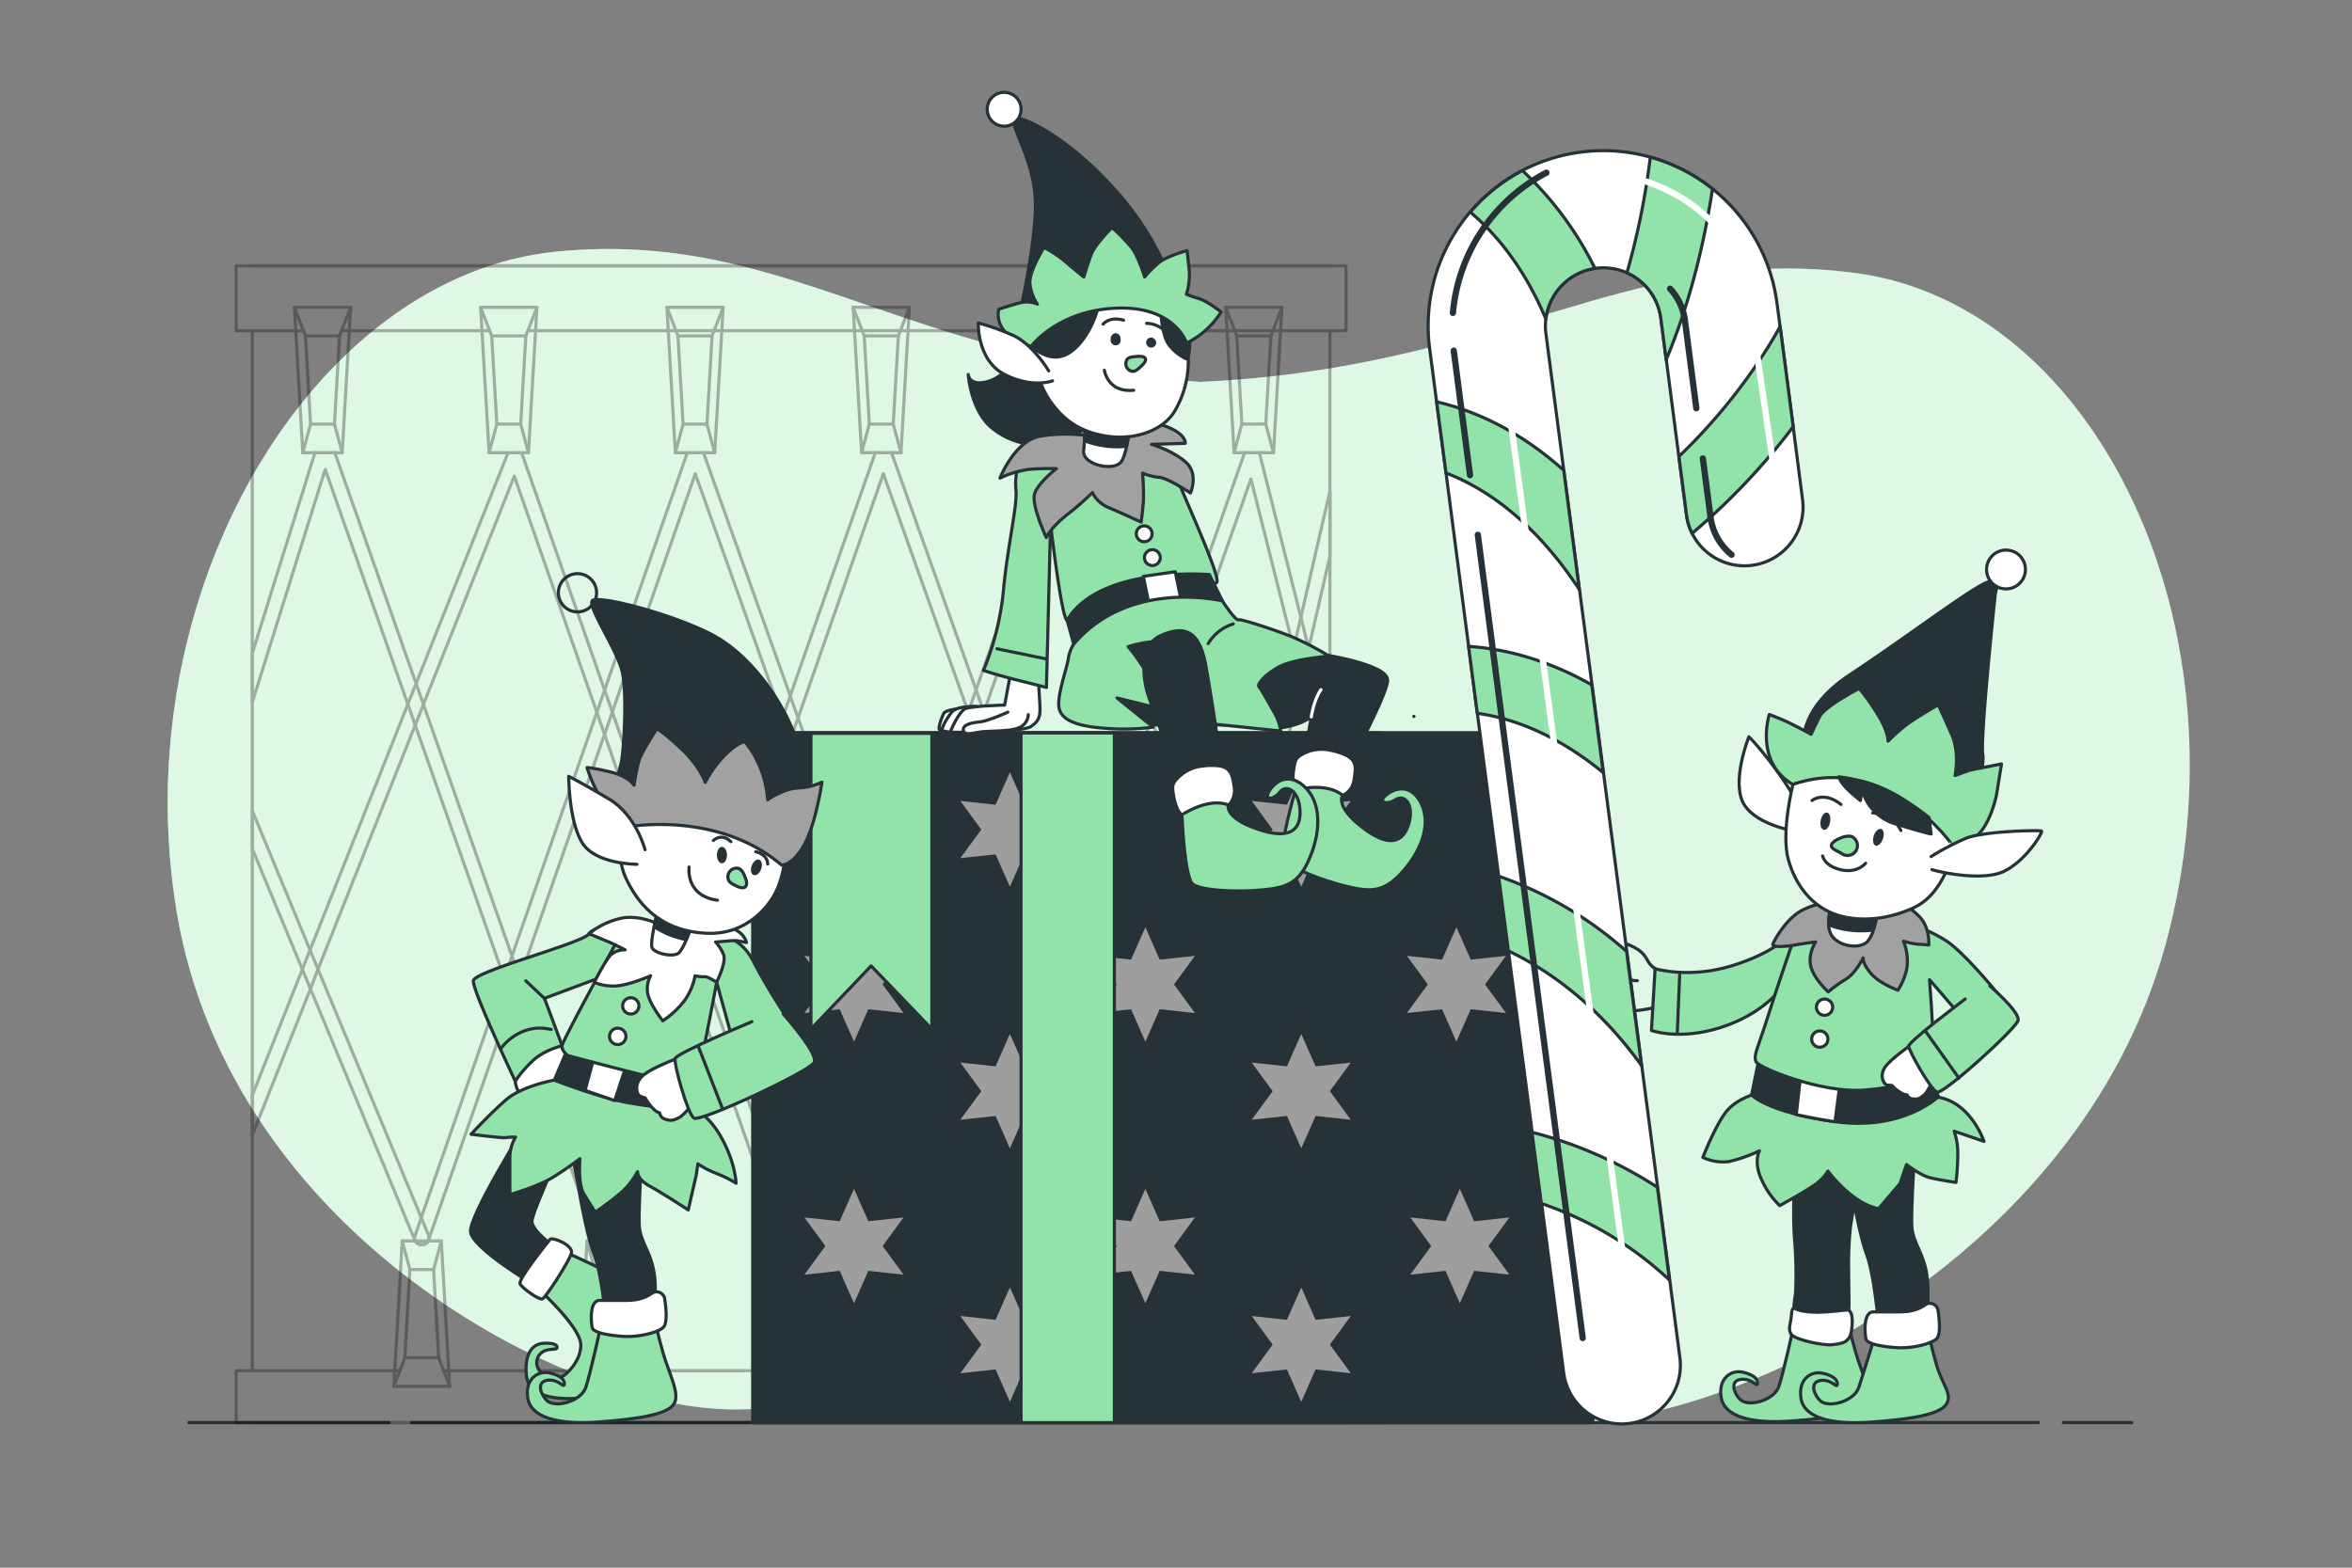 <svg xmlns="http://www.w3.org/2000/svg" viewBox="0 0 750 500"><rect x="0" y="0" width="750" height="500" fill="#808080" stroke="none"/><g id="background-simple"><path d="M591.43,87.05C519.72,77.71,479,117.48,382.59,121.81c-95.75-7.5-132.26-48.56-204.83-41.6C99.68,87.69,39.2,189.43,56.41,291.21S180.27,449.88,234.79,449.53c43.58-.28,82.07-18,131.76-22.25,49.15,5.87,85.72,24.84,129.19,26.56,54.39,2.16,166.82-51.12,194.68-152.15S668.59,97.09,591.43,87.05Z" style="fill:#92E3A9"></path><path d="M591.43,87.05C519.72,77.71,479,117.48,382.59,121.81c-95.75-7.5-132.26-48.56-204.83-41.6C99.68,87.69,39.2,189.43,56.41,291.21S180.27,449.88,234.79,449.53c43.58-.28,82.07-18,131.76-22.25,49.15,5.87,85.72,24.84,129.19,26.56,54.39,2.16,166.82-51.12,194.68-152.15S668.59,97.09,591.43,87.05Z" style="fill:#fff;opacity:0.7"></path></g><g id="Floor"><line x1="657.98" y1="453.73" x2="679.75" y2="453.73" style="fill:none;stroke:#263238;stroke-linecap:round;stroke-linejoin:round"></line><line x1="131.27" y1="453.73" x2="650" y2="453.73" style="fill:none;stroke:#263238;stroke-linecap:round;stroke-linejoin:round"></line><line x1="60.23" y1="453.73" x2="124.02" y2="453.73" style="fill:none;stroke:#263238;stroke-linecap:round;stroke-linejoin:round"></line></g><g id="Drum"><g style="opacity:0.3"><polyline points="80.45 105.47 80.45 208.34 80.45 223.96 80.45 258.68 80.45 270.82 80.45 349.33 80.45 361.95 80.45 437.17" style="fill:none;stroke:#000;stroke-linecap:round;stroke-linejoin:round"></polyline><polyline points="424.08 105.47 424.08 156.57 424.08 177.36 424.08 233.68 424.08 252.78 424.08 375.77 424.08 389.72 424.08 437.17" style="fill:none;stroke:#000;stroke-linecap:round;stroke-linejoin:round"></polyline><line x1="424.08" y1="453.73" x2="80.45" y2="453.73" style="fill:none;stroke:#000;stroke-linecap:round;stroke-linejoin:round"></line><line x1="424.08" y1="84.77" x2="80.45" y2="84.77" style="fill:none;stroke:#000;stroke-linecap:round;stroke-linejoin:round"></line><polyline points="106.76 144.39 132.68 218.01 135.03 224.71 163.25 304.91 165.74 311.97 193.21 390.05 220.24 312.74 222.72 305.68 222.72 305.67 249.54 228.96 251.98 221.95 279.11 144.39" style="fill:none;stroke:#000;stroke-linecap:round;stroke-linejoin:round"></polyline><path d="M284.27,144.39l27,75.7h0l2.49,7L341,303.75l2.49,7,27.37,76.88,20.66-89.72,2-8.46,19-82.64,2.3-10h0l9.28-40.26v20.79l-6.78,29.4h0l-2.3,10-18.62,80.89-1.94,8.45h0l-20.66,89.7-.15.64a2.35,2.35,0,0,1-4.49.25l-.32-.89L341,317.74l-2.49-7h0l-27.29-76.67-2.48-7-27.07-76L254.48,229,252,236h0l-26.86,76.78-2.46,7.07-26.57,76-.71,2a2.36,2.36,0,0,1-4.43,0l-.72-2-27-76.76L160.8,312,132.41,231.3l-2.36-6.7L103.7,149.7,80.45,224V208.34l20-64" style="fill:none;stroke:#000;stroke-linecap:round;stroke-linejoin:round"></path><polyline points="224.32 144.39 251.98 221.95 254.48 228.95 281.58 304.88 281.58 304.89 284.07 311.87 311.36 388.36 338.55 310.76 338.55 310.75 341.01 303.75 367.16 229.15 369.61 222.14 396.87 144.39" style="fill:none;stroke:#000;stroke-linecap:round;stroke-linejoin:round"></polyline><path d="M401.59,144.39l13.21,52.44h0l2.5,9.92h0l6.78,26.91v19.1l-9.08-36-2.5-9.93-13.61-54.07L372.1,229.15l-2.45,7L343.5,310.75l-2.46,7-27.35,78.05-.11.3a2.34,2.34,0,0,1-4.4,0l-.11-.31-27.46-76.93h0l-2.49-7h0L252,236h0l-2.5-7-27.79-77.89-26.49,76.09-2.47,7.08h0l-27,77.72L163.28,319l-26.62,76.48a1.07,1.07,0,0,1-.1.22l0,.06a.91.91,0,0,1-.15.23,1.44,1.44,0,0,1-.36.42,1,1,0,0,1-.17.14.71.71,0,0,1-.14.1,1.71,1.71,0,0,1-.23.13c-.1,0-.19.09-.29.12l-.08,0-.29.07c-.12,0-.25,0-.38,0l-.34,0a1.76,1.76,0,0,1-.33-.07l-.08,0a.94.94,0,0,1-.23-.1h0l-.12-.06-.07-.05h0l-.08-.05a.94.94,0,0,1-.19-.14l-.21-.21a1,1,0,0,1-.19-.22,1.1,1.1,0,0,1-.17-.29h0s-.05-.11-.08-.16l0-.08a2.18,2.18,0,0,1,0-1.51l2-5.8L160.8,312l2.45-7.06,27.08-77.75h0l2.45-7.05h0l26.36-75.7" style="fill:none;stroke:#000;stroke-linecap:round;stroke-linejoin:round"></path><path d="M424.08,375.77v14l-29.64-83.63h0l-2.91-8.17-21.88-61.75-2.49-7-27.27-76.92-26.17,74.85-2.46,7-27.19,77.79-2.46,7h0l-26.89,76.93-.51,1.45a2.35,2.35,0,0,1-4.42,0l-.51-1.45-26.56-76-2.48-7.07-27.45-78.49h0l-2.46-7.08h0L164,151.88l-29,72.83-2.62,6.59-31,77.89L99,315.39,80.45,362V349.33l15.94-40.11,2.47-6.2,31.19-78.42,2.63-6.59L162,144.39h4.36a.36.36,0,0,1,0,.09l26.43,75.61h0l2.48,7.06,27.46,78.51h0l2.46,7.06L252,389.44l27.11-77.55h0l2.46-7h0l27.2-77.8,2.45-7h0l26.43-75.61a.36.36,0,0,1,0-.09,2.34,2.34,0,0,1,2.17-1.46,2.26,2.26,0,0,1,2.18,1.46l0,.08,27.53,77.67,2.49,7,21.38,60.3,2.9,8.18Z" style="fill:none;stroke:#000;stroke-linecap:round;stroke-linejoin:round"></path><path d="M136.56,395.73a1.41,1.41,0,0,1-.18.29,1.58,1.58,0,0,1-.36.42,1,1,0,0,1-.17.14,1.37,1.37,0,0,1-.37.23l-.16.08-.13,0-.08,0-.29.07c-.12,0-.25,0-.38,0l-.34,0a2.36,2.36,0,0,1-.64-.19h0a1.67,1.67,0,0,1-.23-.12l-.08-.05a1.56,1.56,0,0,1-.19-.14l-.21-.21a1,1,0,0,1-.19-.22,1.59,1.59,0,0,1-.18-.3.48.48,0,0,1-.08-.16L99,315.39l-2.57-6.17-15.94-38.4V258.68L98.86,303l2.56,6.17,32.83,79,2.35,5.68A2.22,2.22,0,0,1,136.56,395.73Z" style="fill:none;stroke:#000;stroke-linecap:round;stroke-linejoin:round"></path><polyline points="108.93 105.47 111.38 105.47 153.69 105.47 156.14 105.47" style="fill:none;stroke:#000;stroke-linecap:round;stroke-linejoin:round"></polyline><polyline points="168.33 105.47 170.78 105.47 213.09 105.47 215.54 105.47 227.72 105.47 230.17 105.47 272.48 105.47 274.93 105.47 287.11 105.47 289.56 105.47 331.88 105.47 334.33 105.47 346.51 105.47 348.96 105.47 391.27 105.47 393.72 105.47 405.9 105.47 408.35 105.47 424.08 105.47 429.21 105.47 429.21 84.77 424.08 84.77 80.45 84.77 75.31 84.77 75.31 105.47 80.45 105.47 94.3 105.47 96.75 105.47" style="fill:none;stroke:#000;stroke-linecap:round;stroke-linejoin:round"></polyline><polyline points="200.4 437.17 202.03 437.17 243.75 437.17 245.38 437.17" style="fill:none;stroke:#000;stroke-linecap:round;stroke-linejoin:round"></polyline><polyline points="318.28 437.17 319.91 437.17 361.62 437.17 363.25 437.17" style="fill:none;stroke:#000;stroke-linecap:round;stroke-linejoin:round"></polyline><polyline points="377.21 437.17 378.84 437.17 424.08 437.17 429.21 437.17 429.21 453.73 424.08 453.73 80.45 453.73 75.31 453.73 75.31 437.17 80.45 437.17 125.88 437.17 127.51 437.17" style="fill:none;stroke:#000;stroke-linecap:round;stroke-linejoin:round"></polyline><polyline points="304.31 437.17 302.68 437.17 260.97 437.17 259.34 437.17" style="fill:none;stroke:#000;stroke-linecap:round;stroke-linejoin:round"></polyline><polyline points="186.44 437.17 184.81 437.17 143.1 437.17 141.47 437.17" style="fill:none;stroke:#000;stroke-linecap:round;stroke-linejoin:round"></polyline><polygon points="109.12 144.39 96.56 144.39 93.87 98.02 111.81 98.02 109.12 144.39" style="fill:none;stroke:#000;stroke-linecap:round;stroke-linejoin:round"></polygon><polygon points="106.65 135.27 99.03 135.27 97.4 107.14 108.28 107.14 106.65 135.27" style="fill:none;stroke:#000;stroke-linecap:round;stroke-linejoin:round"></polygon><line x1="97.4" y1="107.14" x2="93.87" y2="98.02" style="fill:none;stroke:#000;stroke-linecap:round;stroke-linejoin:round"></line><line x1="108.28" y1="107.14" x2="111.81" y2="98.02" style="fill:none;stroke:#000;stroke-linecap:round;stroke-linejoin:round"></line><line x1="99.03" y1="135.27" x2="96.56" y2="144.39" style="fill:none;stroke:#000;stroke-linecap:round;stroke-linejoin:round"></line><line x1="106.65" y1="135.27" x2="109.12" y2="144.39" style="fill:none;stroke:#000;stroke-linecap:round;stroke-linejoin:round"></line><polyline points="166.31 144.39 168.51 144.39 170.78 105.47 171.21 98.02 153.26 98.02 153.69 105.47 155.96 144.39 161.95 144.39" style="fill:none;stroke:#000;stroke-linecap:round;stroke-linejoin:round"></polyline><polygon points="166.04 135.27 158.43 135.27 156.79 107.14 167.68 107.14 166.04 135.27" style="fill:none;stroke:#000;stroke-linecap:round;stroke-linejoin:round"></polygon><line x1="156.79" y1="107.14" x2="153.26" y2="98.02" style="fill:none;stroke:#000;stroke-linecap:round;stroke-linejoin:round"></line><line x1="167.68" y1="107.14" x2="171.21" y2="98.02" style="fill:none;stroke:#000;stroke-linecap:round;stroke-linejoin:round"></line><line x1="158.43" y1="135.27" x2="155.96" y2="144.39" style="fill:none;stroke:#000;stroke-linecap:round;stroke-linejoin:round"></line><line x1="166.04" y1="135.27" x2="168.51" y2="144.39" style="fill:none;stroke:#000;stroke-linecap:round;stroke-linejoin:round"></line><polygon points="227.91 144.39 215.35 144.39 212.66 98.02 230.6 98.02 227.91 144.39" style="fill:none;stroke:#000;stroke-linecap:round;stroke-linejoin:round"></polygon><polygon points="225.44 135.27 217.82 135.27 216.19 107.14 227.07 107.14 225.44 135.27" style="fill:none;stroke:#000;stroke-linecap:round;stroke-linejoin:round"></polygon><line x1="216.19" y1="107.14" x2="212.66" y2="98.02" style="fill:none;stroke:#000;stroke-linecap:round;stroke-linejoin:round"></line><line x1="227.07" y1="107.14" x2="230.6" y2="98.02" style="fill:none;stroke:#000;stroke-linecap:round;stroke-linejoin:round"></line><line x1="217.82" y1="135.27" x2="215.35" y2="144.39" style="fill:none;stroke:#000;stroke-linecap:round;stroke-linejoin:round"></line><line x1="225.44" y1="135.27" x2="227.91" y2="144.39" style="fill:none;stroke:#000;stroke-linecap:round;stroke-linejoin:round"></line><polygon points="287.3 144.39 274.74 144.39 272.05 98.02 289.99 98.02 287.3 144.39" style="fill:none;stroke:#000;stroke-linecap:round;stroke-linejoin:round"></polygon><polygon points="284.83 135.27 277.21 135.27 275.58 107.14 286.46 107.14 284.83 135.27" style="fill:none;stroke:#000;stroke-linecap:round;stroke-linejoin:round"></polygon><line x1="275.58" y1="107.14" x2="272.05" y2="98.02" style="fill:none;stroke:#000;stroke-linecap:round;stroke-linejoin:round"></line><line x1="286.47" y1="107.14" x2="289.99" y2="98.02" style="fill:none;stroke:#000;stroke-linecap:round;stroke-linejoin:round"></line><line x1="277.21" y1="135.27" x2="274.74" y2="144.39" style="fill:none;stroke:#000;stroke-linecap:round;stroke-linejoin:round"></line><line x1="284.83" y1="135.27" x2="287.3" y2="144.39" style="fill:none;stroke:#000;stroke-linecap:round;stroke-linejoin:round"></line><polygon points="346.7 144.39 334.14 144.39 331.45 98.02 349.39 98.02 346.7 144.39" style="fill:none;stroke:#000;stroke-linecap:round;stroke-linejoin:round"></polygon><polygon points="344.23 135.27 336.61 135.27 334.98 107.14 345.86 107.14 344.23 135.27" style="fill:none;stroke:#000;stroke-linecap:round;stroke-linejoin:round"></polygon><line x1="334.98" y1="107.14" x2="331.45" y2="98.02" style="fill:none;stroke:#000;stroke-linecap:round;stroke-linejoin:round"></line><line x1="345.86" y1="107.14" x2="349.39" y2="98.02" style="fill:none;stroke:#000;stroke-linecap:round;stroke-linejoin:round"></line><line x1="336.61" y1="135.27" x2="334.14" y2="144.39" style="fill:none;stroke:#000;stroke-linecap:round;stroke-linejoin:round"></line><line x1="344.23" y1="135.27" x2="346.7" y2="144.39" style="fill:none;stroke:#000;stroke-linecap:round;stroke-linejoin:round"></line><polygon points="406.09 144.39 393.53 144.39 390.84 98.02 408.78 98.02 406.09 144.39" style="fill:none;stroke:#000;stroke-linecap:round;stroke-linejoin:round"></polygon><polygon points="403.62 135.27 396 135.27 394.37 107.14 405.25 107.14 403.62 135.27" style="fill:none;stroke:#000;stroke-linecap:round;stroke-linejoin:round"></polygon><line x1="394.37" y1="107.14" x2="390.84" y2="98.02" style="fill:none;stroke:#000;stroke-linecap:round;stroke-linejoin:round"></line><line x1="405.25" y1="107.14" x2="408.78" y2="98.02" style="fill:none;stroke:#000;stroke-linecap:round;stroke-linejoin:round"></line><line x1="396" y1="135.27" x2="393.53" y2="144.39" style="fill:none;stroke:#000;stroke-linecap:round;stroke-linejoin:round"></line><line x1="403.62" y1="135.27" x2="406.09" y2="144.39" style="fill:none;stroke:#000;stroke-linecap:round;stroke-linejoin:round"></line><polygon points="364 395.79 376.46 395.79 379.13 442.16 361.33 442.16 364 395.79" style="fill:none;stroke:#000;stroke-linecap:round;stroke-linejoin:round"></polygon><polygon points="366.45 404.92 374.01 404.92 375.63 433.04 364.83 433.04 366.45 404.92" style="fill:none;stroke:#000;stroke-linecap:round;stroke-linejoin:round"></polygon><line x1="375.63" y1="433.04" x2="379.13" y2="442.16" style="fill:none;stroke:#000;stroke-linecap:round;stroke-linejoin:round"></line><line x1="364.83" y1="433.04" x2="361.33" y2="442.16" style="fill:none;stroke:#000;stroke-linecap:round;stroke-linejoin:round"></line><line x1="374.01" y1="404.91" x2="376.46" y2="395.79" style="fill:none;stroke:#000;stroke-linecap:round;stroke-linejoin:round"></line><line x1="366.45" y1="404.91" x2="364" y2="395.79" style="fill:none;stroke:#000;stroke-linecap:round;stroke-linejoin:round"></line><polygon points="305.06 395.79 317.53 395.79 320.2 442.16 302.39 442.16 305.06 395.79" style="fill:none;stroke:#000;stroke-linecap:round;stroke-linejoin:round"></polygon><polygon points="307.52 404.92 315.07 404.92 316.69 433.04 305.9 433.04 307.52 404.92" style="fill:none;stroke:#000;stroke-linecap:round;stroke-linejoin:round"></polygon><line x1="316.69" y1="433.04" x2="320.2" y2="442.16" style="fill:none;stroke:#000;stroke-linecap:round;stroke-linejoin:round"></line><line x1="305.9" y1="433.04" x2="302.39" y2="442.16" style="fill:none;stroke:#000;stroke-linecap:round;stroke-linejoin:round"></line><line x1="315.07" y1="404.91" x2="317.53" y2="395.79" style="fill:none;stroke:#000;stroke-linecap:round;stroke-linejoin:round"></line><line x1="307.52" y1="404.91" x2="305.06" y2="395.79" style="fill:none;stroke:#000;stroke-linecap:round;stroke-linejoin:round"></line><polygon points="246.13 395.79 258.59 395.79 261.26 442.16 243.46 442.16 246.13 395.79" style="fill:none;stroke:#000;stroke-linecap:round;stroke-linejoin:round"></polygon><polygon points="248.58 404.92 256.14 404.92 257.76 433.04 246.96 433.04 248.58 404.92" style="fill:none;stroke:#000;stroke-linecap:round;stroke-linejoin:round"></polygon><line x1="257.76" y1="433.04" x2="261.26" y2="442.16" style="fill:none;stroke:#000;stroke-linecap:round;stroke-linejoin:round"></line><line x1="246.96" y1="433.04" x2="243.46" y2="442.16" style="fill:none;stroke:#000;stroke-linecap:round;stroke-linejoin:round"></line><line x1="256.14" y1="404.91" x2="258.59" y2="395.79" style="fill:none;stroke:#000;stroke-linecap:round;stroke-linejoin:round"></line><line x1="248.58" y1="404.91" x2="246.13" y2="395.79" style="fill:none;stroke:#000;stroke-linecap:round;stroke-linejoin:round"></line><polygon points="187.19 395.79 199.65 395.79 202.32 442.16 184.52 442.16 187.19 395.79" style="fill:none;stroke:#000;stroke-linecap:round;stroke-linejoin:round"></polygon><polygon points="189.64 404.92 197.2 404.92 198.82 433.04 188.02 433.04 189.64 404.92" style="fill:none;stroke:#000;stroke-linecap:round;stroke-linejoin:round"></polygon><line x1="198.82" y1="433.04" x2="202.32" y2="442.16" style="fill:none;stroke:#000;stroke-linecap:round;stroke-linejoin:round"></line><line x1="188.02" y1="433.04" x2="184.52" y2="442.16" style="fill:none;stroke:#000;stroke-linecap:round;stroke-linejoin:round"></line><line x1="197.2" y1="404.91" x2="199.65" y2="395.79" style="fill:none;stroke:#000;stroke-linecap:round;stroke-linejoin:round"></line><line x1="189.64" y1="404.91" x2="187.19" y2="395.79" style="fill:none;stroke:#000;stroke-linecap:round;stroke-linejoin:round"></line><polygon points="128.26 395.79 140.72 395.79 143.39 442.16 125.59 442.16 128.26 395.79" style="fill:none;stroke:#000;stroke-linecap:round;stroke-linejoin:round"></polygon><polygon points="130.71 404.92 138.27 404.92 139.89 433.04 129.09 433.04 130.71 404.92" style="fill:none;stroke:#000;stroke-linecap:round;stroke-linejoin:round"></polygon><line x1="139.89" y1="433.04" x2="143.39" y2="442.16" style="fill:none;stroke:#000;stroke-linecap:round;stroke-linejoin:round"></line><line x1="129.09" y1="433.04" x2="125.59" y2="442.16" style="fill:none;stroke:#000;stroke-linecap:round;stroke-linejoin:round"></line><line x1="138.27" y1="404.91" x2="140.72" y2="395.79" style="fill:none;stroke:#000;stroke-linecap:round;stroke-linejoin:round"></line><line x1="130.71" y1="404.91" x2="128.26" y2="395.79" style="fill:none;stroke:#000;stroke-linecap:round;stroke-linejoin:round"></line></g></g><g id="Gift"><rect x="240.12" y="233.77" width="267.78" height="219.97" style="fill:#263238;stroke:#263238;stroke-linecap:round;stroke-linejoin:round"></rect><rect x="240.12" y="233.77" width="200.7" height="219.97" style="fill:#263238;stroke:#263238;stroke-linecap:round;stroke-linejoin:round"></rect><polygon points="419.51 340.11 414.94 329.76 410.38 340.11 399.14 338.89 405.82 348.02 399.14 357.14 410.38 355.92 414.94 366.27 419.51 355.92 430.75 357.14 424.07 348.02 430.75 338.89 419.51 340.11" style="fill:#9e9e9e"></polygon><polygon points="419.51 420.95 414.94 410.6 410.38 420.95 399.14 419.73 405.82 428.86 399.14 437.99 410.38 436.76 414.94 447.11 419.51 436.76 430.75 437.99 424.07 428.86 430.75 419.73 419.51 420.95" style="fill:#9e9e9e"></polygon><polygon points="419.51 256.67 414.94 246.31 410.38 256.67 399.14 255.44 405.82 264.57 399.14 273.7 410.38 272.48 414.94 282.82 419.51 272.48 430.75 273.7 424.07 264.57 430.75 255.44 419.51 256.67" style="fill:#9e9e9e"></polygon><polygon points="459.85 321.88 464.42 332.23 468.98 321.88 480.23 323.1 473.55 313.97 480.23 304.85 468.98 306.07 464.42 295.72 459.85 306.07 448.61 304.85 455.29 313.97 448.61 323.1 459.85 321.88" style="fill:#9e9e9e"></polygon><polygon points="505 264.57 498.32 273.7 506.57 272.8 506.57 256.34 498.32 255.44 505 264.57" style="fill:#9e9e9e"></polygon><polygon points="369.79 306.07 365.23 295.72 360.67 306.07 349.42 304.85 356.1 313.97 349.42 323.1 360.67 321.88 365.23 332.23 369.79 321.88 381.04 323.1 374.36 313.97 381.04 304.85 369.79 306.07" style="fill:#9e9e9e"></polygon><polygon points="470.07 389.51 465.51 379.17 460.94 389.51 449.7 388.29 456.38 397.42 449.7 406.55 460.94 405.32 465.51 415.67 470.07 405.32 481.32 406.55 474.63 397.42 481.32 388.29 470.07 389.51" style="fill:#9e9e9e"></polygon><polygon points="267.76 405.32 272.32 415.67 276.89 405.32 288.13 406.55 281.45 397.42 288.13 388.29 276.89 389.51 272.32 379.17 267.76 389.51 256.51 388.29 263.19 397.42 256.51 406.55 267.76 405.32" style="fill:#9e9e9e"></polygon><polygon points="276.89 306.07 272.32 295.72 267.76 306.07 256.51 304.85 263.19 313.97 256.51 323.1 267.76 321.88 272.32 332.23 276.89 321.88 288.13 323.1 281.45 313.97 288.13 304.85 276.89 306.07" style="fill:#9e9e9e"></polygon><polygon points="506.57 356.37 506.57 339.67 499.41 338.89 506.1 348.02 499.41 357.14 506.57 356.37" style="fill:#9e9e9e"></polygon><polygon points="326.6 340.11 322.04 329.76 317.47 340.11 306.23 338.89 312.91 348.02 306.23 357.14 317.47 355.92 322.04 366.27 326.6 355.92 337.85 357.14 331.17 348.02 337.85 338.89 326.6 340.11" style="fill:#9e9e9e"></polygon><polygon points="326.6 256.67 322.04 246.31 317.47 256.67 306.23 255.44 312.91 264.57 306.23 273.7 317.47 272.48 322.04 282.82 326.6 272.48 337.85 273.7 331.17 264.57 337.85 255.44 326.6 256.67" style="fill:#9e9e9e"></polygon><polygon points="326.6 420.95 322.04 410.6 317.47 420.95 306.23 419.73 312.91 428.86 306.23 437.99 317.47 436.76 322.04 447.11 326.6 436.76 337.85 437.99 331.17 428.86 337.85 419.73 326.6 420.95" style="fill:#9e9e9e"></polygon><polygon points="369.79 389.51 365.23 379.17 360.67 389.51 349.42 388.29 356.1 397.42 349.42 406.55 360.67 405.32 365.23 415.67 369.79 405.32 381.04 406.55 374.36 397.42 381.04 388.29 369.79 389.51" style="fill:#9e9e9e"></polygon><rect x="240.12" y="233.77" width="267.78" height="219.97" style="fill:none;stroke:#263238;stroke-linecap:round;stroke-linejoin:round"></rect><polygon points="297.15 328.22 277.78 308.06 258.59 328.22 258.59 233.89 297.15 233.89 297.15 328.22" style="fill:#92E3A9;stroke:#263238;stroke-linecap:round;stroke-linejoin:round"></polygon><rect x="325.59" y="233.77" width="29.76" height="219.97" style="fill:#92E3A9;stroke:#263238;stroke-linecap:round;stroke-linejoin:round"></rect></g><g id="character-3"><path d="M572,422.81s-3.23,14.81-4.75,19.37-10.07,6.84-12.54,4-2.66-6.08.76-6.27,4.75,2.66,4.94,1.33-1.14-2.85-4.75-3.61-7.78,1.9-6.83,8,9.3,8.54,22.41,7.59,21.84-2.46,23.93-5.69-1.52-9.5-3.42-16.15-2.66-10.63-2.66-10.63S576,422.81,572,422.81Z" style="fill:#92E3A9;stroke:#263238;stroke-linecap:round;stroke-linejoin:round"></path><path d="M572.22,373.81s-.57,14.24,0,21.08a138.21,138.21,0,0,1,.38,16.9c-.19,2.66-1.33,7,.38,7.79s10.82,2.09,12.34,1.9a5.45,5.45,0,0,0,3.8-2.09c.76-1.14.38-4.18.38-14.25a109.48,109.48,0,0,1,.57-13.86s2.09-12.73,2.09-13.3S583.42,368.11,572.22,373.81Z" style="fill:#263238;stroke:#263238;stroke-linecap:round;stroke-linejoin:round"></path><path d="M572.6,417.49s-1.14-1.33-1.33,1.71-1.33,4.75,0,6.46,10.44,3.6,13.1,3.22,5.51-.38,6.08-4.74-.19-5.89-1-6.27S578.1,419.77,572.6,417.49Z" style="fill:#fff;stroke:#263238;stroke-linecap:round;stroke-linejoin:round"></path><path d="M597.72,426.58s-3.48,11.38-5,15.94-10.07,6.84-12.54,4-2.66-6.08.76-6.27,4.75,2.66,4.94,1.33-1.14-2.85-4.75-3.61-7.79,1.9-6.84,8,9.31,8.55,22.42,7.6,21.84-2.47,23.93-5.7-1.27-6.06-3.17-12.71-2.66-10.64-2.66-10.64S601.71,426.58,597.72,426.58Z" style="fill:#92E3A9;stroke:#263238;stroke-linecap:round;stroke-linejoin:round"></path><path d="M590.25,378.14s2.47,15.19,4.94,21.84,3.67,21.1,3.67,21.1,2.09,1.52,7.22,1.14a19.12,19.12,0,0,0,8.35-2.47s1.08-9.33-.44-15.4-4.18-8.55-4.37-13.68.76-20.51.76-20.51l-21.65.38Z" style="fill:#263238;stroke:#263238;stroke-linecap:round;stroke-linejoin:round"></path><path d="M597.53,418.42h8.17c5.51,0,7.6-1.9,8.54-2.47a2.66,2.66,0,0,1,3.8,2.28c.38,2.66.76,6.64-.19,8.35s-7.59,3.61-13.1,3.23-9.31-1.33-9.69-2.66S593.92,418.23,597.53,418.42Z" style="fill:#fff;stroke:#263238;stroke-linecap:round;stroke-linejoin:round"></path><path d="M531.28,310.45s-4.17-.83-5.84-4-3.68-4.34-8.52-6-5.51-5.17-6.51-2.5-.67,4.51,1.67,5.84,3.34,2,3.34,2-8.85-.34-13.2.5-5,5.51-1,9.68,8.69,6,14.7,6.52,14-1.67,14-1.67Z" style="fill:none;stroke:#263238;stroke-linecap:round;stroke-linejoin:round"></path><path d="M515.42,305.78s1.33,7.34,6.68,7" style="fill:none;stroke:#263238;stroke-linecap:round;stroke-linejoin:round"></path><path d="M499.06,310.33a9.6,9.6,0,0,1,3.72.13c2.15.48,7.8,0,7.8,0a9.92,9.92,0,0,0,3.78,7.64" style="fill:none;stroke:#263238;stroke-linecap:round;stroke-linejoin:round"></path><path d="M501.22,316s1.25-1,5.07-.77l3.81.23" style="fill:none;stroke:#263238;stroke-linecap:round;stroke-linejoin:round"></path><path d="M507.44,320a8.29,8.29,0,0,1,3.32-.8c1.34.14,4,.14,4,.14" style="fill:none;stroke:#263238;stroke-linecap:round;stroke-linejoin:round"></path><path d="M570.36,298.26s-4,5.35-17.87,9.69-24.72,1-24.72,1l-1.16,19.71s7.68,2.83,19.37-.17,19.87-9.52,23.88-15.7,6-13.19,5-15.53S570.36,298.26,570.36,298.26Z" style="fill:#92E3A9;stroke:#263238;stroke-linecap:round;stroke-linejoin:round"></path><line x1="535.64" y1="310.33" x2="534.84" y2="329.62" style="fill:none;stroke:#263238;stroke-linecap:round;stroke-linejoin:round"></line><path d="M560.06,348.81s-6.46,1.52-9.87,6.08S543,369.14,543,369.14a15.15,15.15,0,0,0,8.35,1.33,47.44,47.44,0,0,0,9.69-3.42s-1.9,3.42.57,8.92a27.15,27.15,0,0,0,5.89,8.55s7-3.8,10.63-6.27a14.6,14.6,0,0,0,4.75-4.75s7.41,10.26,16.15,12l6.83-8,2.09-6.08s4.37,3.42,7.41,4.18,8.36,1.52,8.36,1.52a77.09,77.09,0,0,0,.57-10.06,22.19,22.19,0,0,0-1.14-6.27l9.49,3.23s-4.56-13.68-16.33-14.25c0,0-15.76,6.08-30,4.18a91.62,91.62,0,0,1-25.45-7.41Z" style="fill:#92E3A9;stroke:#263238;stroke-linecap:round;stroke-linejoin:round"></path><path d="M561.2,336.28l-2.66,12.91s4.75,5.51,26.59,8.55,33-8,33-8L614.57,341S579.62,350.9,561.2,336.28Z" style="fill:#263238;stroke:#263238;stroke-linecap:round;stroke-linejoin:round"></path><path d="M574.12,343.5l-1.33,12s7,1.52,12.34,2.28l1.71-12.91S577.53,345.21,574.12,343.5Z" style="fill:#fff;stroke:#263238;stroke-linecap:round;stroke-linejoin:round"></path><path d="M572,299.43s-5.18,15-8.35,25.05S559,336.67,560,338.68s21,10,34.23,9,20.21-4,21.71-6.34-.67-28.89-.67-28.89l11.52,13.36,11.36-7.52s-9-11.35-15.7-16.87-23-10.18-23-10.18l-24.55,1.83Z" style="fill:#92E3A9;stroke:#263238;stroke-linecap:round;stroke-linejoin:round"></path><path d="M584.26,287.55a27.2,27.2,0,0,0-9.6,2.77c-5,2.53-9.09,9.85-9.34,10.86s4,.76,6.82.25,6.81-1,6.81-1-2.52,3.79-1.51,7.83,5.55,8.08,5.55,8.08a44.24,44.24,0,0,1,5.56-4c3.28-2,5.55-6.82,5.55-6.82s-.25,1.77,2.53,5,8.58,5.3,8.58,5.3,3-4.54,3-8.83a16.46,16.46,0,0,0-1.26-6.82,24.36,24.36,0,0,0,4.8,1,27.75,27.75,0,0,1,3.28.25s.5-5.55-3-9.09-5.81-4.29-11.11-5.3S584.26,287.55,584.26,287.55Z" style="fill:#a1a1a1;stroke:#263238;stroke-linecap:round;stroke-linejoin:round"></path><path d="M575.17,238.81s-2.78-12.12,14.89-23.73,40.15-28.78,44.19-29.54,2.27,1.77,2,4-4.8,45.7-4,51-3.54,14.9-3.54,14.9-21.46-9.85-33.07-11.87a88.91,88.91,0,0,0-19.19-1.51Z" style="fill:#263238;stroke:#263238;stroke-linecap:round;stroke-linejoin:round"></path><path d="M645.86,181.63a6.19,6.19,0,1,1-6.18-6.19A6.18,6.18,0,0,1,645.86,181.63Z" style="fill:#fff;stroke:#263238;stroke-linecap:round;stroke-linejoin:round"></path><path d="M573.74,259.85s1.14-2.12-5.44-11.6S557.68,235,557.68,235s-5.9,14.68-1.45,21.71,18,8.69,18,8.69" style="fill:#fff;stroke:#263238;stroke-linecap:round;stroke-linejoin:round"></path><path d="M614.72,262.12a56.69,56.69,0,0,1,8.23,8s5.1-1,8.25-4.37,5.1-10,5.59-13.1,1.45-9,1.45-9l-10.19,2-4.62,1.7s1.47-7.29-1-12.87-4.37-9.72-4.37-9.72-8,4.62-10.92,7-5.09,4.62-5.09,4.62.23-3.15-3.89-9.47-5.34-7.29-5.34-7.29-10.93,5.59-12.62,9-2.67,5.58-2.67,5.58-5.34-2.91-8-4.13-5.34-2.18-5.34-2.18-4.85,15.05,7.53,22.33c0,0,5.42-2.09,14.24-1" style="fill:#92E3A9;stroke:#263238;stroke-linecap:round;stroke-linejoin:round"></path><path d="M599.15,288.55a51.09,51.09,0,0,1-1.78,8.08,9.14,9.14,0,0,1-2,3.79c-2.52,2.27-8.58,1.51-11.1-1.77a6.59,6.59,0,0,1-1.12-3.66,24.55,24.55,0,0,1,1.12-7.44C588.8,289.81,599.15,288.55,599.15,288.55Z" style="fill:#fff;stroke:#263238;stroke-linecap:round;stroke-linejoin:round"></path><path d="M599.15,288.55a51.09,51.09,0,0,1-1.78,8.08,30,30,0,0,1-12.36-1c-.63-.2-1.26-.43-1.87-.68a24.55,24.55,0,0,1,1.12-7.44C588.8,289.81,599.15,288.55,599.15,288.55Z" style="fill:#263238;stroke:#263238;stroke-linecap:round;stroke-linejoin:round"></path><path d="M571.73,250.18s-3.88,15.3-1.46,24,8,15.29,15.78,17.72,17,1,24.28-2.43,9.95-11.17,11.16-13.35,1.46-6.07,1.46-6.07S602.32,239.75,571.73,250.18Z" style="fill:#fff;stroke:#263238;stroke-linecap:round;stroke-linejoin:round"></path><path d="M615.82,266s-1.69-.25-11.17-3.16a15.41,15.41,0,0,1-10.91-11.17l-.49,3.65s-5.1-3.89-6.32-6.31c-.21-.44-.39-.86-.56-1.27A49,49,0,0,1,598.59,251a64.66,64.66,0,0,1,16.53,9.75Z" style="fill:#263238;stroke:#263238;stroke-linecap:round;stroke-linejoin:round"></path><path d="M587.33,272.27c-1.47-.94-4.1-1.68-3.16-3.15s5.11-3.11,6.58-2.16a3.16,3.16,0,1,1-3.42,5.31Z" style="fill:#92E3A9;stroke:#263238;stroke-linecap:round;stroke-linejoin:round"></path><path d="M581.19,273s.5,3.16,5.81,4.4,7.92-2.08,7.92-2.08" style="fill:none;stroke:#263238;stroke-linecap:round;stroke-linejoin:round"></path><path d="M583.58,262.17c-.26,1.52-1.15,2.64-2,2.49s-1.3-1.5-1-3,1.16-2.64,2-2.5S583.85,260.64,583.58,262.17Z" style="fill:#263238"></path><path d="M600.42,267.55c-.5,1.46-1.56,2.43-2.36,2.15s-1-1.68-.55-3.15,1.56-2.42,2.37-2.15S600.92,266.09,600.42,267.55Z" style="fill:#263238"></path><path d="M577.82,255.31s3.8-3.08,9.22,1.26" style="fill:none;stroke:#263238;stroke-linecap:round;stroke-linejoin:round"></path><path d="M597.16,259.28s6.32,0,9,5.6" style="fill:none;stroke:#263238;stroke-linecap:round;stroke-linejoin:round"></path><path d="M615.77,273.2a85.27,85.27,0,0,1,11-5.79c5.6-2.35,23.67-2.71,24.21-2.35s-4.88,9.4-11.93,12.83-21.68,0-23-.54" style="fill:#fff;stroke:#263238;stroke-linecap:round;stroke-linejoin:round"></path><path d="M610.27,332.66s-7.68,5.18-9.35,8,0,5.18.67,5.34a8.43,8.43,0,0,0,1.67.17,11.83,11.83,0,0,0,2.34,2c1.67,1.17,2.5,1,2.5,1a2.13,2.13,0,0,0,2,1.33c1.67.17,2.34-.33,3.51-1.33s3.17-5.35,3.17-5.85S610.27,332.66,610.27,332.66Z" style="fill:#fff;stroke:#263238;stroke-linecap:round;stroke-linejoin:round"></path><path d="M626.64,318.64s-18,13.52-18,15,7,13.86,9,14.69,25.22-20.21,25.88-22.88-9-11-9-11" style="fill:#92E3A9;stroke:#263238;stroke-linecap:round;stroke-linejoin:round"></path><line x1="613.95" y1="328.82" x2="624.63" y2="343.85" style="fill:none;stroke:#263238;stroke-linecap:round;stroke-linejoin:round"></line><path d="M584.39,321.22a2.59,2.59,0,1,1-2.59-2.58A2.59,2.59,0,0,1,584.39,321.22Z" style="fill:#fff;stroke:#263238;stroke-linecap:round;stroke-linejoin:round"></path><path d="M582.88,331.41a2.59,2.59,0,1,1-2.58-2.59A2.58,2.58,0,0,1,582.88,331.41Z" style="fill:#fff;stroke:#263238;stroke-linecap:round;stroke-linejoin:round"></path></g><g id="Candy"><path d="M558.71,180.3a18.68,18.68,0,0,1-20.94-16.11l-2.43-18.66-4-30.82-1.72-13.21a18.49,18.49,0,0,0-20.72-15.93l-.27,0a18.49,18.49,0,0,0-15.69,16.11,17.93,17.93,0,0,0,0,4.57l5.71,43.7,5,38,4,30.41,3.65,28,7.44,57,4.76,36.42,5.07,38.8,3.86,29.6,3.25,24.86a18.68,18.68,0,0,1-37.05,4.84l-7.06-54.11-3-22.74L481,303.28l-3.11-23.84-6.79-51.94-2.78-21.34-7.22-55.3-3-22.72-2.22-17A55.84,55.84,0,0,1,566.63,96.66l1,7.47,4.17,32,3,23.26A18.69,18.69,0,0,1,558.71,180.3Z" style="fill:#fff;stroke:#263238;stroke-linecap:round;stroke-linejoin:round"></path><path d="M498.64,150c-14.94-13.38-29.53-19.3-40.53-21.85l3,22.72C473,155.4,488.77,165.54,503.6,188Zm69-45.86c-1.27,2.3-2.73,4.79-4.4,7.44a182.88,182.88,0,0,1-27.87,34l2.43,18.66a18.56,18.56,0,0,0,1.78,5.87,213.74,213.74,0,0,0,32.23-34Zm-41.4-54A240.59,240.59,0,0,1,518.79,87a18.49,18.49,0,0,1,10.8,14.48l1.72,13.21c8.16-19.37,12.47-39.3,14.76-54.45A56.15,56.15,0,0,0,526.21,50.1Zm-40.78,4.28a56,56,0,0,0-16.6,13.25c7.67,6.47,17,17.15,24.08,34.09A18.49,18.49,0,0,1,508.6,85.61,107.69,107.69,0,0,0,485.43,54.38ZM450.84,228.49h.05Zm56.74-10.05c-14.9-8.47-28.49-11.56-39.28-12.28l2.78,21.34c10.68,1.49,24.73,6.28,40.15,18.92Zm11.09,85a121.42,121.42,0,0,0-40.8-24L481,303.28c12.5,6,28.22,16.85,42.45,36.56Zm9.83,75.22a135.83,135.83,0,0,0-40-17.55l3,22.74a112.41,112.41,0,0,1,40.86,24.41Z" style="fill:#92E3A9;stroke:#263238;stroke-linecap:round;stroke-linejoin:round"></path><path d="M463.3,99.79a56.08,56.08,0,0,1,29.81-44.71" style="fill:none;stroke:#263238;stroke-linecap:round;stroke-linejoin:round;stroke-width:2px"></path><polyline points="468.76 151.56 465.79 128.84 463.57 111.83" style="fill:none;stroke:#263238;stroke-linecap:round;stroke-linejoin:round;stroke-width:2px"></polyline><polyline points="504.69 426.76 499.18 384.53 496.21 361.79 488.66 303.98 485.55 280.14 478.76 228.2 475.98 206.86 471.25 170.57" style="fill:none;stroke:#263238;stroke-linecap:round;stroke-linejoin:round;stroke-width:2px"></polyline><path d="M540.92,130.19,539,115.41l-1.72-13.21a18.36,18.36,0,0,0-4.73-10.12" style="fill:none;stroke:#263238;stroke-linecap:round;stroke-linejoin:round;stroke-width:2px"></path><path d="M552.14,176.92a18.62,18.62,0,0,1-6.69-12L543,146.23" style="fill:none;stroke:#263238;stroke-linecap:round;stroke-linejoin:round;stroke-width:2px"></path><line x1="480.85" y1="127.82" x2="518.55" y2="407.83" style="fill:none;stroke:#fff;stroke-linecap:round;stroke-linejoin:round;stroke-width:2px"></line><line x1="557.66" y1="95" x2="566.04" y2="152.26" style="fill:none;stroke:#fff;stroke-linecap:round;stroke-linejoin:round;stroke-width:2px"></line><path d="M508.78,55.2s24.54-1,41.2,20.25" style="fill:none;stroke:#fff;stroke-linecap:round;stroke-linejoin:round;stroke-width:2px"></path></g><g id="character-2"><path d="M323.12,115s-2.88,5.39-8.52,6.78-5.85-2.34-5.85-2.34.76,11.45,7.49,17a23.68,23.68,0,0,0,23.95,3.74c7.6-3.27,9-8.53,9-8.53L333,107.79S325.87,110.52,323.12,115Z" style="fill:#263238;stroke:#263238;stroke-linecap:round;stroke-linejoin:round"></path><path d="M374.62,94.59S371.89,79,356,61s-31.7-25-32.74-23,5.78,12.24,6.8,24.27-4.9,37.78-4.9,37.78,6.19,2.71,11,1,9.35-8.87,17.88-9.58S370.94,97.73,374.62,94.59Z" style="fill:#263238;stroke:#263238;stroke-linecap:round;stroke-linejoin:round"></path><circle cx="320.2" cy="34.85" r="5.4" style="fill:#fff;stroke:#263238;stroke-linecap:round;stroke-linejoin:round"></circle><path d="M305.91,226s-4.32.43-4.91,1.47-2.11,5-1.31,5.3a4.8,4.8,0,0,0,1.87.16Z" style="fill:#fff;stroke:#263238;stroke-linecap:round;stroke-linejoin:round"></path><path d="M311.38,225.3s-6.12-.22-7.79,1.73-3.67,5.64-3.09,6a20.37,20.37,0,0,0,4,.66l6.9-6.68S312.75,226.41,311.38,225.3Z" style="fill:#fff;stroke:#263238;stroke-linecap:round;stroke-linejoin:round"></path><path d="M322.36,214.12l-2,10.76s-10.12.26-12.39,1.09-5,7.58-5,7.58,22.74.17,25.75-1.82,3-3.71,2.87-7-.65-10.49-.65-10.49Z" style="fill:#fff;stroke:#263238;stroke-linecap:round;stroke-linejoin:round"></path><path d="M321.37,227.14s-6.23,2.84-8.9,3.1-5.52.91-5.28,2.62,2.51,1.08,5.17.63,9.94-.07,12.77-1.48a4.7,4.7,0,0,0,2.76-4.08" style="fill:#fff;stroke:#263238;stroke-linecap:round;stroke-linejoin:round"></path><path d="M325.24,146.84a20.63,20.63,0,0,0-1.29,9.29c.59,4.84-2.77,18.56-4,32.45a88.46,88.46,0,0,1-6.35,25.25s4.3,1.48,12.19,3.43l7.9,2L335,167.13s3.57,30.74,5.3,30.68,4-7,23.6-10.44,22.42,0,24.07-1.6-12.65-32.2-14.35-37.5-24.83-8.43-36.6-4.93Z" style="fill:#92E3A9;stroke:#263238;stroke-linecap:round;stroke-linejoin:round"></path><line x1="317.9" y1="206.92" x2="333.63" y2="210.16" style="fill:none;stroke:#263238;stroke-linecap:round;stroke-linejoin:round"></line><circle cx="364.86" cy="170.25" r="2.53" style="fill:#fff;stroke:#263238;stroke-linecap:round;stroke-linejoin:round"></circle><circle cx="367.46" cy="177.85" r="2.53" style="fill:#fff;stroke:#263238;stroke-linecap:round;stroke-linejoin:round"></circle><path d="M346.16,138.88a49,49,0,0,0-14.38.23c-8.15,1.29-12.91,13.37-12.91,13.37a32.38,32.38,0,0,1,9-2.75,75,75,0,0,1,9-.26s-5.7,4.35-6.93,7.89,3.7,14.08,3.7,14.08,1.39-3.15,6.7-7.34a83.63,83.63,0,0,0,8-7,9.87,9.87,0,0,0,5.19,4.8c3.89,1.64,10.37,4.63,10.37,4.63s.47-3.6.7-6.65a77.58,77.58,0,0,0-.26-9,16.72,16.72,0,0,0,5.26,1.36c2.86.22,10,5,10,5s2.77-6.11-1.54-9.89-10.87-5.62-10.87-5.62l10.76-.33s.44-3.22-7-5.71S353.15,132.71,346.16,138.88Z" style="fill:#a1a1a1;stroke:#263238;stroke-linecap:round;stroke-linejoin:round"></path><path d="M357.29,147.56c-2.82,2.84-12.2.42-11.74-3.76.1-1,.19-2.08.26-3.22.24-3.8.3-7.93.3-7.93,2.55,1.5,14.17,2.74,14.17,2.74a69.22,69.22,0,0,1-1,6.93C358.76,144.58,358.11,146.72,357.29,147.56Z" style="fill:#fff;stroke:#263238;stroke-linecap:round;stroke-linejoin:round"></path><path d="M359.24,142.32a26.43,26.43,0,0,1-7-.11,31.23,31.23,0,0,1-6.44-1.63c.24-3.8.3-7.93.3-7.93,2.55,1.5,14.17,2.74,14.17,2.74A69.22,69.22,0,0,1,359.24,142.32Z" style="fill:#263238;stroke:#263238;stroke-linecap:round;stroke-linejoin:round"></path><path d="M378.39,109.42a31.42,31.42,0,0,1-3.82,21.73c-3.72,6.18-12.65,9.25-21.34,8s-14-5.08-18.32-11.18c-4.67-6.55-6.11-17.46-6.11-17.46s8.21-16.9,31.32-14.15C380,98.68,378.39,109.42,378.39,109.42Z" style="fill:#fff;stroke:#263238;stroke-linecap:round;stroke-linejoin:round"></path><path d="M363.78,116.91c-1,.91-1.95,1.89-3.22,1.38a2.46,2.46,0,0,1-1.38-3.21c.5-1.27,1.86-1.23,3.21-1.38C365.34,113.35,366.47,114.54,363.78,116.91Z" style="fill:#92E3A9;stroke:#263238;stroke-linecap:round;stroke-linejoin:round"></path><path d="M357.33,108.16a1.61,1.61,0,1,1-3.15.09,1.79,1.79,0,0,1,1.53-2A1.76,1.76,0,0,1,357.33,108.16Z" style="fill:#263238"></path><path d="M368.68,109.52a1.61,1.61,0,1,1-1.62-1.87A1.77,1.77,0,0,1,368.68,109.52Z" style="fill:#263238"></path><path d="M352.16,118.09s1,7.19,9.33,6.39" style="fill:none;stroke:#263238;stroke-linecap:round;stroke-linejoin:round"></path><path d="M351.73,103.39s2-2.6,6.56-1.26" style="fill:none;stroke:#263238;stroke-linecap:round;stroke-linejoin:round"></path><path d="M365.64,103.12a8.75,8.75,0,0,1,6,2.63" style="fill:none;stroke:#263238;stroke-linecap:round;stroke-linejoin:round"></path><path d="M350.76,95.49s-1.29,8.69-7.13,14.84-11.15,3.06-14.83.14S341.32,97.3,350.76,95.49Z" style="fill:#263238;stroke:#263238;stroke-linecap:round;stroke-linejoin:round"></path><path d="M370.19,99.61s.26,7.85,2.94,10.86a15.59,15.59,0,0,0,5.19,4s1.5-1.33.91-7.14S373,98.77,370.19,99.61Z" style="fill:#263238;stroke:#263238;stroke-linecap:round;stroke-linejoin:round"></path><path d="M328.8,110.47s8.43-11.42,27.14-12.19,22.45,11.14,22.45,11.14a27.17,27.17,0,0,0,11-9.92s-4.43-3.46-6.81-4.17-4.27-1.46-4.27-1.46a19.7,19.7,0,0,0,.79-8.65l-.55-5.3s-6.52,1.76-9.06,3.89A37.08,37.08,0,0,0,365,88.33s-2-6.6-4.23-9.44a64.74,64.74,0,0,0-6.19-6.34s-5.3,5.39-6.47,8.32-2.5,7.48-2.5,7.48-1.84-1.46-5.64-4.67a36.24,36.24,0,0,0-7.07-4.76s-4.71,7.57-4.5,11.29A14.46,14.46,0,0,0,330.79,97a8.42,8.42,0,0,0-5.39-.45c-3,.75-6.9,2.09-6.9,2.09S316,106.81,328.8,110.47Z" style="fill:#92E3A9;stroke:#263238;stroke-linecap:round;stroke-linejoin:round"></path><path d="M334.4,118.28s-5.06-8.56-11.46-11.36a74.09,74.09,0,0,0-11-3.91s-.41,11.95,8.45,16.45,15.22,2,15.22,2" style="fill:#fff;stroke:#263238;stroke-linecap:round;stroke-linejoin:round"></path><path d="M340.28,197.81l2.1,7.63a42,42,0,0,1,23.13-11.82,193.69,193.69,0,0,1,24.29-2l-4.15-8.36S350.83,180.23,340.28,197.81Z" style="fill:#263238;stroke:#263238;stroke-linecap:round;stroke-linejoin:round"></path><polygon points="376.64 191.54 366.46 193.03 364.59 183.83 374.77 182.35 376.64 191.54" style="fill:#fff;stroke:#263238;stroke-linecap:round;stroke-linejoin:round"></polygon><rect x="349.11" y="200.85" width="43.57" height="30.35" style="fill:#263238;stroke:#263238;stroke-linecap:round;stroke-linejoin:round"></rect><path d="M420.8,208.57s21.72,3.16,21.69,8.37-16.9,35.75-16.9,35.75l-11.37-2.18,3.92-21.85s-6.14,4.74-16.28,3.4-10.8-19.26,2.71-23.06S420.8,208.57,420.8,208.57Z" style="fill:#263238;stroke:#263238;stroke-linecap:round;stroke-linejoin:round"></path><path d="M418.14,228.66s.79-5.53,3.09-8.7" style="fill:none;stroke:#fff;stroke-linecap:round;stroke-linejoin:round"></path><path d="M424.23,239.29a12.71,12.71,0,0,0-9.16,1.39,4.18,4.18,0,0,0-1.91,1.89c-.72,2.18-1.48,7.88,0,9.33s3-1.22,9,.29l6,1.51a6.34,6.34,0,0,0,3.62-5.1c.69-4.07.73-6.12-2.71-7.79A21.93,21.93,0,0,0,424.23,239.29Z" style="fill:#fff;stroke:#263238;stroke-linecap:round;stroke-linejoin:round"></path><path d="M428.15,253.7s-2.62,3.25,6.1,10.06,13.24,5,15-1.1-1.36-9.5-4.24-7.61-5.94.8-2.84-1.62,8-3.24,11,2.82.63,14.17-5.52,21.31-10.44,7-18.17,5.16-18.25-5.89-20.14-8.77,3.76-22,3.76-22S423,249.23,428.15,253.7Z" style="fill:#92E3A9;stroke:#263238;stroke-linecap:round;stroke-linejoin:round"></path><path d="M342.38,205.44a11.76,11.76,0,0,0-1.69,4.47c-.16,2.1-3.32,10.86-3.08,15.09s4.68,6.49,14.2,7.23a74.1,74.1,0,0,0,15.92-.31l-11.54-9.32L369.92,226s-.25-4.24-3.8-10.45a56,56,0,0,0-6.37-9.3s9.25-3.12,13.66-.68,7.73,14,9.56,17.6a83.76,83.76,0,0,0,4.76,7.84l20.67,2.13a16.5,16.5,0,0,0-2.21-6.11c-2-3.6-4.05-7.2-4.75-8s2.24-4.23,6.83-6.56,15.57-3.21,15.57-3.21a97,97,0,0,0-11.6-6.06c-5.2-2.13-16.36-5.83-17.34-5.52s-5.1-6-5.1-6S360.28,184.41,342.38,205.44Z" style="fill:#92E3A9;stroke:#263238;stroke-linecap:round;stroke-linejoin:round"></path><path d="M378.65,256.9s-9.77-27.38-12.29-34.47-2.54-16.87,3.62-19.65,12.13-3.28,14.44,9,6.39,41.49,6.39,41.49S381.72,254.26,378.65,256.9Z" style="fill:#263238;stroke:#263238;stroke-linecap:round;stroke-linejoin:round"></path><path d="M383.38,244.34a12.71,12.71,0,0,0-8.24,4.25,4.19,4.19,0,0,0-1.21,2.39c0,2.3,1.11,7.94,3,8.85s2.46-2.11,8.63-2.59l6.17-.49s2.44-1.92,1.8-6-1.26-6-5.06-6.52A22,22,0,0,0,383.38,244.34Z" style="fill:#fff;stroke:#263238;stroke-linecap:round;stroke-linejoin:round"></path><path d="M391.69,256.75s-1.46,3.91,9,7.59,14.14.52,13.86-5.83-4.32-8.57-6.45-5.86-5.37,2.65-3.2-.63,6.56-5.62,11.36-.85,5.12,13.23,1.57,22-7.66,9.95-15.57,10.68-19.18.25-21.89-1.87-3.47-22.11-3.47-22.11S385.37,254.16,391.69,256.75Z" style="fill:#92E3A9;stroke:#263238;stroke-linecap:round;stroke-linejoin:round"></path><path d="M393.26,199a14.27,14.27,0,0,0-8,6.28" style="fill:none;stroke:#263238;stroke-linecap:round;stroke-linejoin:round"></path></g><g id="character-1"><path d="M180.75,399.56S206.19,411,206.19,413s-3.45,13.63-7.08,21.44-9.27,11.63-17.45,11.63-13.27-2.18-13.81-7.45.91-9.81,5.27-10.17,4.9,1.09,4.36,1.63-4.18-.36-5.82,2.55.73,6,4.18,7.27,10.91-6.91,9.09-12.54-11.63-14.73-11.63-14.73Z" style="fill:#92E3A9;stroke:#263238;stroke-linecap:round;stroke-linejoin:round"></path><path d="M167.12,359.58s-17.45,28-17.08,33.25,20.71,17.27,20.71,17.27,6.91-10.9,7.82-10.9-9.45-6.18-8.91-10,12-28.9,12-28.9Z" style="fill:#263238;stroke:#263238;stroke-linecap:round;stroke-linejoin:round"></path><path d="M175.48,395.2s-10.54,12.9-9.63,14.35,6,5.09,7.09,4.73,8.54-12,9.26-14.54S176.57,394.65,175.48,395.2Z" style="fill:#fff;stroke:#263238;stroke-linecap:round;stroke-linejoin:round"></path><path d="M191.57,423s-3.25,14.9-4.78,19.49-10.12,6.87-12.61,4-2.67-6.11.77-6.31,4.77,2.68,5,1.34-1.15-2.86-4.78-3.63-7.83,1.91-6.88,8,9.36,8.6,22.54,7.64,22-2.48,24.07-5.73-1.53-9.55-3.44-16.23-2.67-10.7-2.67-10.7S195.58,423,191.57,423Z" style="fill:#92E3A9;stroke:#263238;stroke-linecap:round;stroke-linejoin:round"></path><path d="M184.31,377.7s2.48,15.29,5,22,3.44,17.76,3.44,17.76,2.1,1.53,7.26,1.15a19.32,19.32,0,0,0,8.41-2.48,29.25,29.25,0,0,0-.2-12c-1.52-6.11-4.2-8.59-4.39-13.75s.76-20.63.76-20.63l-21.77.38Z" style="fill:#263238;stroke:#263238;stroke-linecap:round;stroke-linejoin:round"></path><path d="M191.38,414.76h8.21c5.54,0,7.64-1.91,8.59-2.48a2.67,2.67,0,0,1,3.82,2.29c.39,2.67.77,6.68-.19,8.4s-7.64,3.63-13.18,3.25-9.36-1.34-9.74-2.67S187.75,414.57,191.38,414.76Z" style="fill:#fff;stroke:#263238;stroke-linecap:round;stroke-linejoin:round"></path><path d="M179.22,333.53s3.36,2.9,4,4.76,2.18,5.28.62,7.15a5.24,5.24,0,0,1-3.72,1.86,26.38,26.38,0,0,1-7.15,2.79c-3.41.63-7.76,1.25-8.69-5.28S172.74,330.32,179.22,333.53Z" style="fill:#fff;stroke:#263238;stroke-linecap:round;stroke-linejoin:round"></path><path d="M201.84,294.81s-12.24.07-14,3-36.59,11.92-36.9,15,13.36,32,13.36,32a40,40,0,0,1,5.28-6.21c3.72-3.72,9.68-5.07,9.68-5.07l-5.64-15.12L193.45,311Z" style="fill:#92E3A9;stroke:#263238;stroke-linecap:round;stroke-linejoin:round"></path><path d="M159.6,334.57s5.9-8.7,16.15-6.22" style="fill:none;stroke:#263238;stroke-linecap:round;stroke-linejoin:round"></path><line x1="173.58" y1="318.41" x2="167.67" y2="312.82" style="fill:none;stroke:#263238;stroke-linecap:round;stroke-linejoin:round"></line><path d="M176.75,344.49s-10.18,1.82-15.26,6.18-11.27,11.09-11.27,11.09,10.17,1.27,10.9,1.09a23.61,23.61,0,0,1,3.27-.19,13.17,13.17,0,0,0-1.81,6.73V381s8.9-2.54,13.63-5.45,8.72-6,8.72-6-.73,8,1.27,11.27,3.64,5.81,3.64,5.81,7.63-5.27,10-8a26.43,26.43,0,0,0,3.46-4.91s-.19,2.36,3.81,4.54,12.36,7.64,12.36,7.64L222,374.84l.54-3.63a31.1,31.1,0,0,0,6,3.09,35.87,35.87,0,0,1,6.18,3.09s-.18-6.91-5.09-15.27-11.81-10.72-11.81-10.72Z" style="fill:#92E3A9;stroke:#263238;stroke-linecap:round;stroke-linejoin:round"></path><path d="M180.93,334.68l-4.18,9.81s13.27,5.27,22.9,7.09a141.36,141.36,0,0,0,18,2.18l3.28-10.54S193.47,338.49,180.93,334.68Z" style="fill:#263238;stroke:#263238;stroke-linecap:round;stroke-linejoin:round"></path><polygon points="189.29 337.77 186.57 347.76 196.02 351.03 199.47 340.49 189.29 337.77" style="fill:#fff;stroke:#263238;stroke-linecap:round;stroke-linejoin:round"></polygon><path d="M196.85,300s-17.48,31.83-17.63,33.55,1.87,3.12,1.87,3.12,34.48,9.21,36.2,8.9,4.37-.32,5.46-3.75,5.78-28.56,5.78-28.56l6.71,24.5,18.88-8.27s-9.21-13.57-13.74-22.62-12.32-9.05-15.76-10.15-20,1.56-22.62,2.5A14.43,14.43,0,0,1,196.85,300Z" style="fill:#92E3A9;stroke:#263238;stroke-linecap:round;stroke-linejoin:round"></path><circle cx="201.14" cy="320.82" r="2.6" style="fill:#fff;stroke:#263238;stroke-linecap:round;stroke-linejoin:round"></circle><path d="M199.59,330.53a2.61,2.61,0,1,1-2.61-2.6A2.61,2.61,0,0,1,199.59,330.53Z" style="fill:#fff;stroke:#263238;stroke-linecap:round;stroke-linejoin:round"></path><path d="M210.89,295.14s-6.4-3.43-12.48-2.34a24.86,24.86,0,0,0-10.61,5s4.84,2,6.4,2.65,5.15,2.5,5.15,2.5a6.57,6.57,0,0,0-4.69,1.71c-1.71,1.87-5.15,8.58-5.15,8.58s2,1.25,6.25,1.25,11.7-3.27,11.7-3.27a8.54,8.54,0,0,0-.78,6.24c.94,3.43,4.68,8.11,4.68,8.11a29.3,29.3,0,0,0,7-6.55,20.38,20.38,0,0,0,3.28-7.8,14,14,0,0,0,3.12.31c.78-.16,3.75,1.71,3.75,1.71s3.27-6.39,2.18-8.89a13.54,13.54,0,0,0-2.5-3.9s5.62-.47,6.25-.47,3.58.63,3.58.63-.62-4.06-7.17-5.31S216.82,296.86,210.89,295.14Z" style="fill:#fff;stroke:#263238;stroke-linecap:round;stroke-linejoin:round"></path><path d="M222,291.4s-1.57,4.59-3.15,8.25a16,16,0,0,1-2.31,4.23c-1.71,1.56-7.64.31-8.58-1.56-.41-.82,0-3.75.64-6.78.78-3.87,1.86-7.89,1.86-7.89C213.7,287.5,222,291.4,222,291.4Z" style="fill:#fff;stroke:#263238;stroke-linecap:round;stroke-linejoin:round"></path><path d="M222,291.4s-1.57,4.59-3.15,8.25a27.11,27.11,0,0,1-10.25-4.11c.78-3.87,1.86-7.89,1.86-7.89C213.7,287.5,222,291.4,222,291.4Z" style="fill:#263238;stroke:#263238;stroke-linecap:round;stroke-linejoin:round"></path><path d="M198,260.93s-1.87,11.47,1.41,18.73,10,17.31,26,18c12.85.59,20.58-9,22.84-15.11s2-10,2-10-14.51-11.47-30.43-13.57S198,260.93,198,260.93Z" style="fill:#fff;stroke:#263238;stroke-linecap:round;stroke-linejoin:round"></path><path d="M237.58,279.74c1.22,2.82.18,4.28-2.73,2.86-1.36-.67-2.74-1.28-2.74-2.86a2.8,2.8,0,0,1,2.74-2.86C236.36,276.88,237,278.29,237.58,279.74Z" style="fill:#92E3A9;stroke:#263238;stroke-linecap:round;stroke-linejoin:round"></path><path d="M219.73,276.53s-1.3,9.16,9.05,10.59" style="fill:none;stroke:#263238;stroke-linecap:round;stroke-linejoin:round"></path><path d="M231.81,272.72c0,1.45-.72,2.62-1.6,2.62s-1.61-1.17-1.61-2.62.72-2.62,1.61-2.62S231.81,271.27,231.81,272.72Z" style="fill:#263238"></path><path d="M242.72,277.19c-.49,1.36-1.56,2.22-2.4,1.92s-1.11-1.65-.62-3,1.57-2.22,2.4-1.92S243.21,275.83,242.72,277.19Z" style="fill:#263238"></path><path d="M227.47,268.08s2.5-2.62,5.59.36" style="fill:none;stroke:#263238;stroke-linecap:round;stroke-linejoin:round"></path><path d="M241,271.65s3.69.71,3.81,3.93" style="fill:none;stroke:#263238;stroke-linecap:round;stroke-linejoin:round"></path><path d="M255.31,260.7a46.48,46.48,0,0,0-.7-22.71c-3.51-12.41-14.51-28.56-27.15-35.35s-37.22-13.1-38.63-11,8,15.69,9.6,22.71.47,26.21-.47,29.49-1.64,7-1.64,7-.46,4,4.22,6.56,14.51-2.11,27.38,3.28,20.84,9.83,24.82,6.55S255.31,260.7,255.31,260.7Z" style="fill:#263238;stroke:#263238;stroke-linecap:round;stroke-linejoin:round"></path><path d="M190.24,189.07a6.09,6.09,0,1,0-6.09,6.08A6.09,6.09,0,0,0,190.24,189.07Z" style="fill:none;stroke:#263238;stroke-linecap:round;stroke-linejoin:round"></path><path d="M200.07,263.74s28.56-5.39,49.16,12.17c0,0,3.51.23,7.25-6.55s5.62-19.9,5.62-19.9a19.67,19.67,0,0,1-7.72,1.87c-4.69.24-9.6,3.75-9.6,3.75a32.89,32.89,0,0,0-2.58-10.77,32.34,32.34,0,0,0-4.44-7.49c-.47-.7-3.75.94-7.26,4.68a38.21,38.21,0,0,0-5.62,8s-1.64-4.92-7.25-10.3-8.2-6.79-8.2-6.79-4.44,7-5.38,9.36-1.87,8.67-1.87,8.67-1.64-2.81-7.49-4.22-7.49-1.4-7.49-1.4S191.17,258.59,200.07,263.74Z" style="fill:#a1a1a1;stroke:#263238;stroke-linecap:round;stroke-linejoin:round"></path><path d="M205.69,271s-2.81-11-11.47-16.15-12.88-7.25-12.88-7.25,0,14,4.22,21.06,17.55,7,17.55,7" style="fill:#fff;stroke:#263238;stroke-linecap:round;stroke-linejoin:round"></path><path d="M217.45,337s-10.08,3.62-12.75,6.33-1.47,5.8-.77,6.18a10.41,10.41,0,0,0,1.82.66,14.44,14.44,0,0,0,2.06,2.91c1.54,1.78,2.52,1.83,2.52,1.83a2.48,2.48,0,0,0,1.87,2.06c1.82.66,2.71.29,4.31-.5s5.06-5.09,5.21-5.65S217.45,337,217.45,337Z" style="fill:#fff;stroke:#263238;stroke-linecap:round;stroke-linejoin:round"></path><path d="M239.76,325.86s-24,10.05-24.47,11.74,3.93,17.51,5.94,19,36.87-14.9,38.38-17.71-9.88-15.5-9.88-15.5" style="fill:#92E3A9;stroke:#263238;stroke-linecap:round;stroke-linejoin:round"></path><line x1="222.65" y1="333.68" x2="230.37" y2="353.55" style="fill:#fff;stroke:#263238;stroke-linecap:round;stroke-linejoin:round"></line></g></svg>